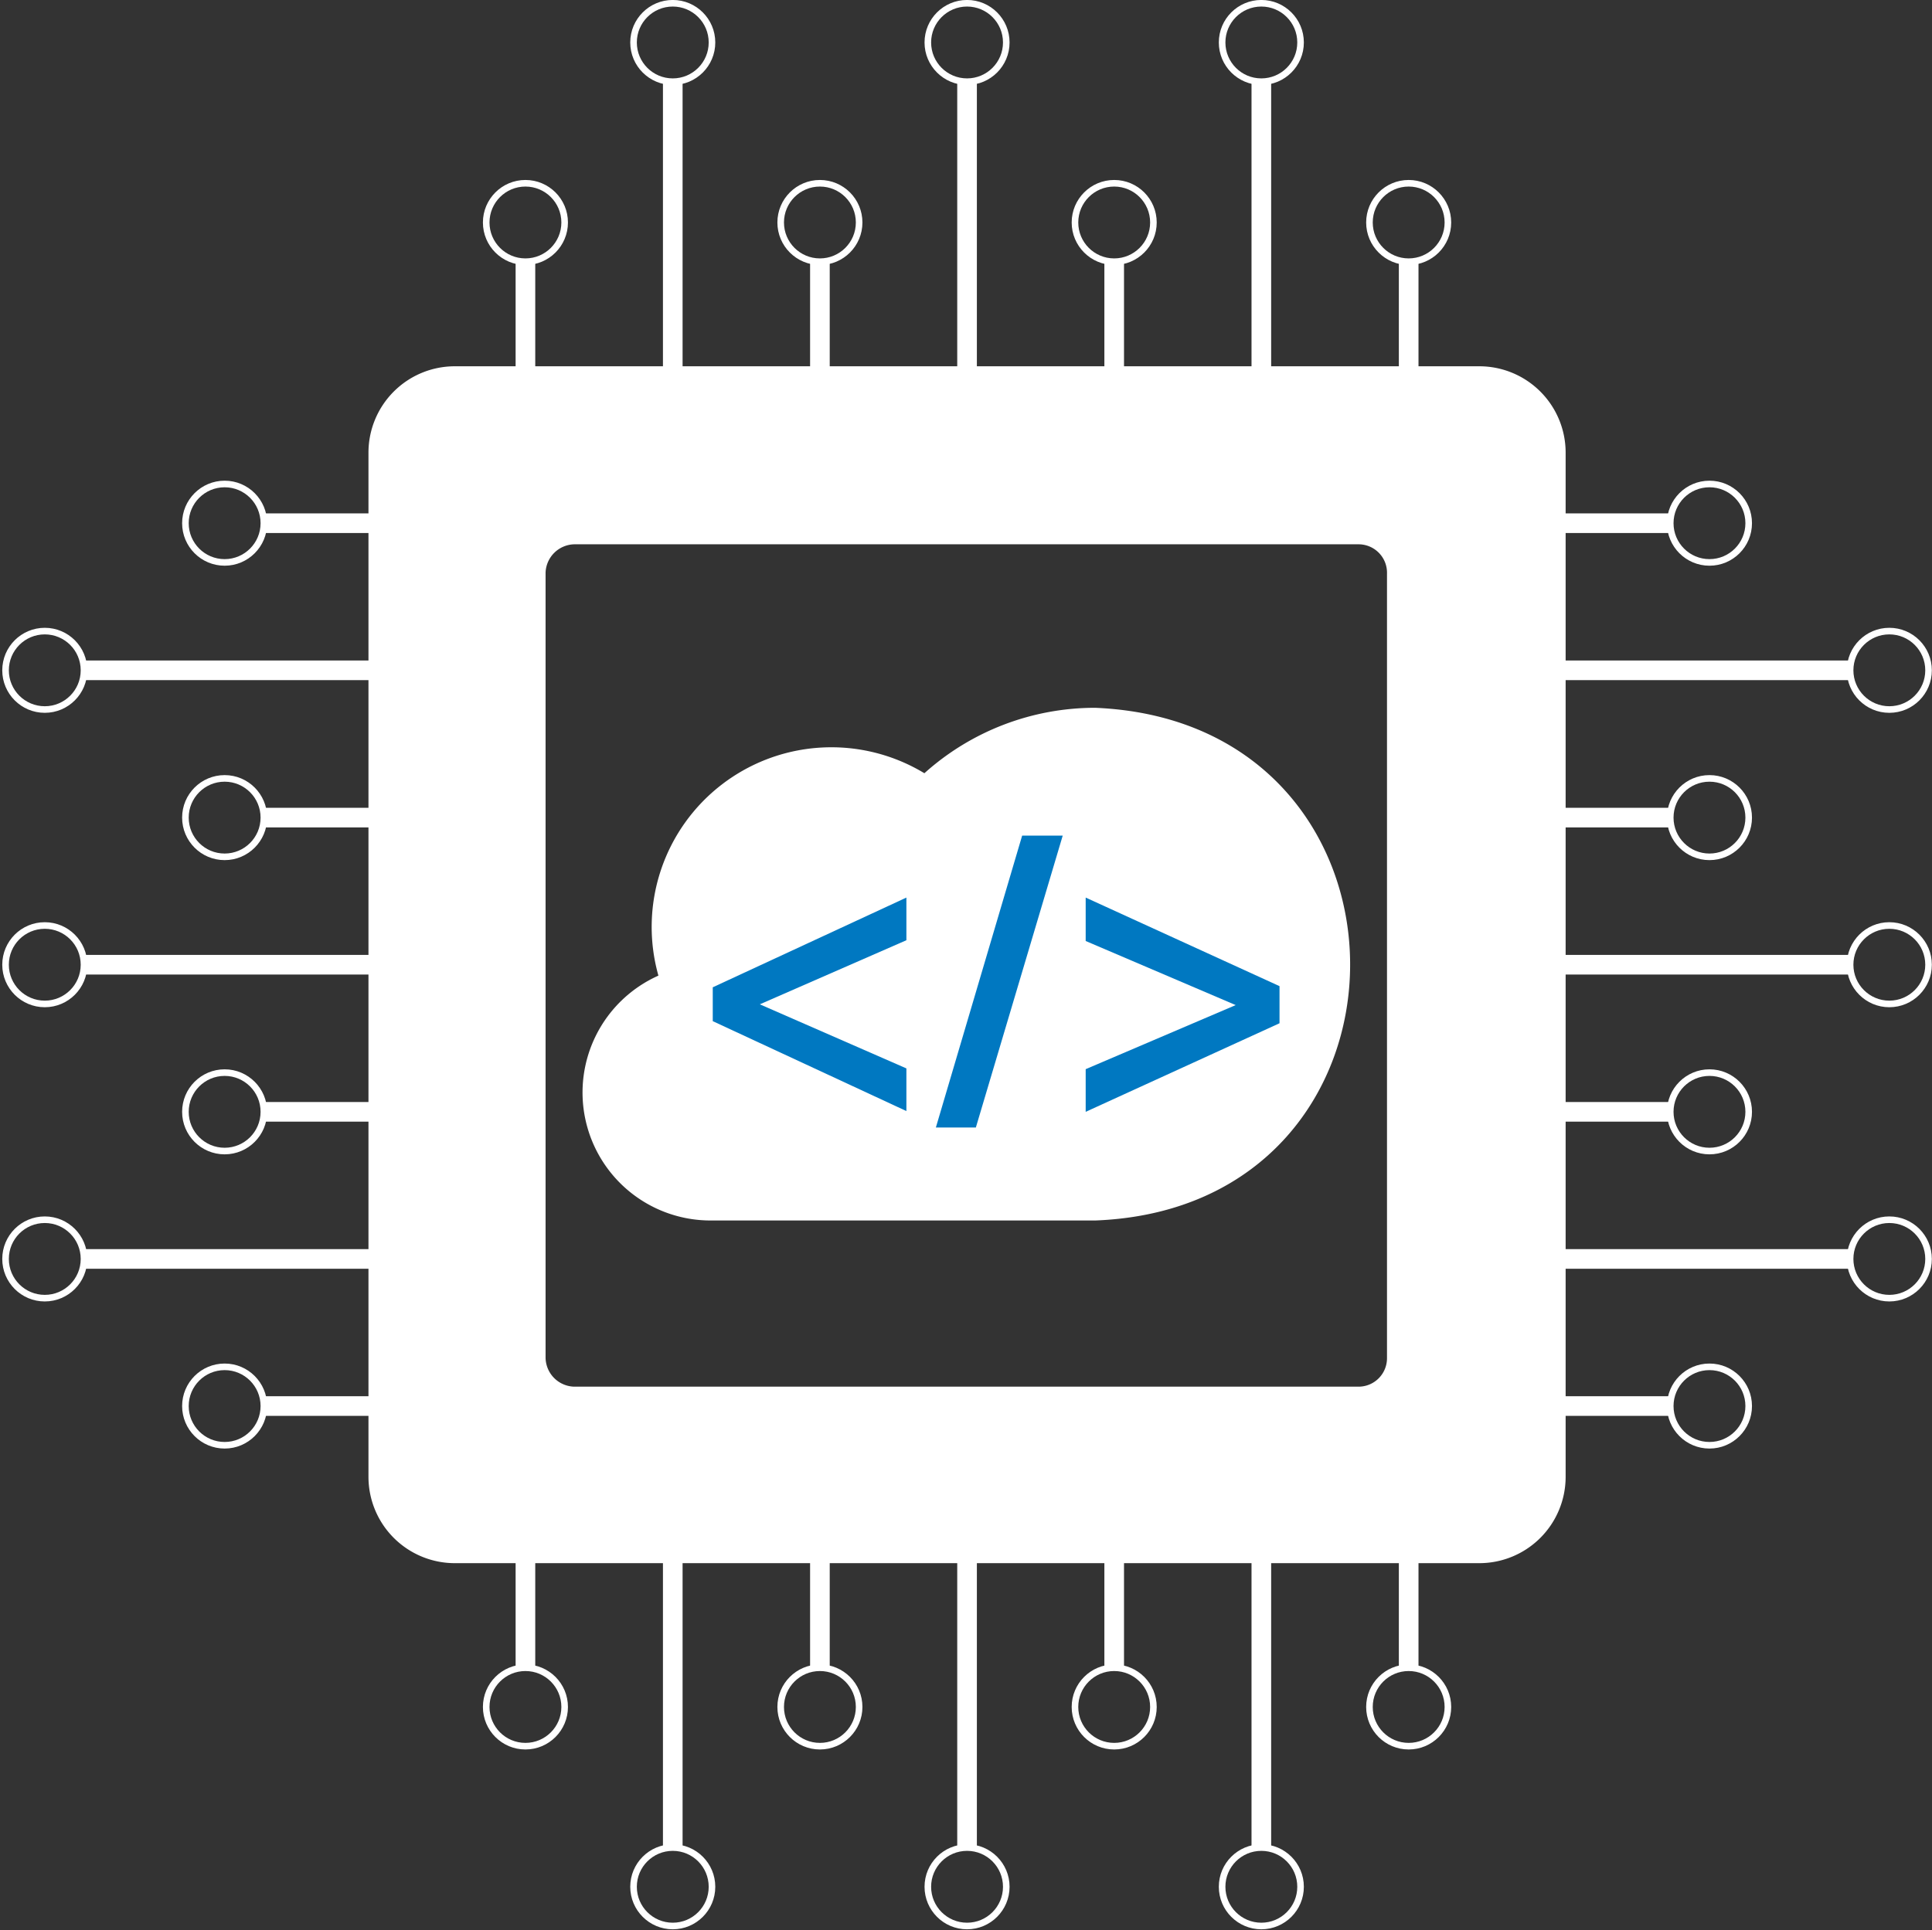 <svg xmlns="http://www.w3.org/2000/svg" xmlns:xlink="http://www.w3.org/1999/xlink" viewBox="0 0 100.97 100.89"><rect x="0" y="0" width="100.97" height="100.89" fill="#333333" stroke="none"/><defs><clipPath id="clip-path"><rect x="-1993.37" y="2291.63" width="1600" height="475.91" style="fill:none"/></clipPath><clipPath id="clip-path-2"><rect x="-2001.49" y="2276.76" width="1616.75" height="1077.83" transform="translate(-2386.22 5631.35) rotate(180)" style="fill:none"/></clipPath><radialGradient id="radial-gradient" cx="29.12" cy="1217.74" r="1645.6" gradientTransform="matrix(-1, 0, 0, 1, -1194.67, 0)" gradientUnits="userSpaceOnUse"><stop offset="0" stop-color="#fff"/><stop offset="0.17" stop-color="#c5c5c5"/><stop offset="0.4" stop-color="gray"/><stop offset="0.6" stop-color="#494949"/><stop offset="0.78" stop-color="#222"/><stop offset="0.91" stop-color="#0a0a0a"/><stop offset="1" stop-color="#010101"/></radialGradient></defs><g style="isolation:isolate"><g id="Capa_1" data-name="Capa 1"><g style="clip-path:url(#clip-path)"><g style="clip-path:url(#clip-path-2)"><circle cx="-1223.79" cy="1217.74" r="1645.6" style="mix-blend-mode:color-dodge;fill:url(#radial-gradient)"/></g></g><path d="M77.31,81.2H23.77a4,4,0,0,1-4-4V23.66a4,4,0,0,1,4-4H77.31a4,4,0,0,1,4,4V77.2A4,4,0,0,1,77.31,81.2ZM30,73h41a2,2,0,0,0,2-2v-41a2,2,0,0,0-2-2.06H30A2.05,2.05,0,0,0,28,29.92v41A2.05,2.05,0,0,0,30,73Z" style="fill:#fff;stroke:#fff;stroke-miterlimit:10;stroke-width:1.026px"/><path d="M57.24,37a13.34,13.34,0,0,0-8.93,3.42A9.39,9.39,0,0,0,34.41,51a6.69,6.69,0,0,0,2.74,12.8H57.24C75,63.12,75,37.74,57.24,37Z" style="fill:#fff"/><line x1="50.54" y1="19.66" x2="50.54" y2="4.28" style="fill:none;stroke:#fff;stroke-miterlimit:10;stroke-width:1.026px"/><circle cx="50.54" cy="2.22" r="2.05" style="fill:none;stroke:#fff;stroke-miterlimit:10;stroke-width:0.344px"/><line x1="58.23" y1="19.66" x2="58.23" y2="13.68" style="fill:none;stroke:#fff;stroke-miterlimit:10;stroke-width:1.026px"/><circle cx="58.23" cy="11.63" r="2.05" style="fill:none;stroke:#fff;stroke-miterlimit:10;stroke-width:0.344px"/><line x1="42.85" y1="19.66" x2="42.85" y2="13.68" style="fill:none;stroke:#fff;stroke-miterlimit:10;stroke-width:1.026px"/><circle cx="42.85" cy="11.63" r="2.05" style="fill:none;stroke:#fff;stroke-miterlimit:10;stroke-width:0.344px"/><line x1="35.16" y1="19.66" x2="35.16" y2="4.28" style="fill:none;stroke:#fff;stroke-miterlimit:10;stroke-width:1.026px"/><circle cx="35.16" cy="2.22" r="2.05" style="fill:none;stroke:#fff;stroke-miterlimit:10;stroke-width:0.344px"/><line x1="27.46" y1="19.66" x2="27.46" y2="13.68" style="fill:none;stroke:#fff;stroke-miterlimit:10;stroke-width:1.026px"/><circle cx="27.46" cy="11.63" r="2.05" style="fill:none;stroke:#fff;stroke-miterlimit:10;stroke-width:0.344px"/><line x1="65.92" y1="19.66" x2="65.92" y2="4.28" style="fill:none;stroke:#fff;stroke-miterlimit:10;stroke-width:1.026px"/><circle cx="65.92" cy="2.22" r="2.05" style="fill:none;stroke:#fff;stroke-miterlimit:10;stroke-width:0.344px"/><line x1="73.62" y1="19.66" x2="73.62" y2="13.68" style="fill:none;stroke:#fff;stroke-miterlimit:10;stroke-width:1.026px"/><circle cx="73.62" cy="11.63" r="2.05" style="fill:none;stroke:#fff;stroke-miterlimit:10;stroke-width:0.344px"/><line x1="19.77" y1="50.43" x2="4.39" y2="50.43" style="fill:none;stroke:#fff;stroke-miterlimit:10;stroke-width:1.026px"/><circle cx="2.34" cy="50.43" r="2.05" style="fill:none;stroke:#fff;stroke-miterlimit:10;stroke-width:0.344px"/><line x1="19.77" y1="42.74" x2="13.79" y2="42.74" style="fill:none;stroke:#fff;stroke-miterlimit:10;stroke-width:1.026px"/><circle cx="11.74" cy="42.74" r="2.05" style="fill:none;stroke:#fff;stroke-miterlimit:10;stroke-width:0.344px"/><line x1="19.77" y1="58.12" x2="13.79" y2="58.12" style="fill:none;stroke:#fff;stroke-miterlimit:10;stroke-width:1.026px"/><circle cx="11.74" cy="58.12" r="2.05" style="fill:none;stroke:#fff;stroke-miterlimit:10;stroke-width:0.344px"/><line x1="19.77" y1="65.81" x2="4.39" y2="65.81" style="fill:none;stroke:#fff;stroke-miterlimit:10;stroke-width:1.026px"/><circle cx="2.34" cy="65.81" r="2.05" style="fill:none;stroke:#fff;stroke-miterlimit:10;stroke-width:0.344px"/><line x1="19.77" y1="73.5" x2="13.79" y2="73.5" style="fill:none;stroke:#fff;stroke-miterlimit:10;stroke-width:1.026px"/><circle cx="11.74" cy="73.5" r="2.05" style="fill:none;stroke:#fff;stroke-miterlimit:10;stroke-width:0.344px"/><line x1="19.77" y1="35.04" x2="4.39" y2="35.04" style="fill:none;stroke:#fff;stroke-miterlimit:10;stroke-width:1.026px"/><circle cx="2.34" cy="35.04" r="2.05" style="fill:none;stroke:#fff;stroke-miterlimit:10;stroke-width:0.344px"/><line x1="19.77" y1="27.35" x2="13.79" y2="27.35" style="fill:none;stroke:#fff;stroke-miterlimit:10;stroke-width:1.026px"/><circle cx="11.74" cy="27.35" r="2.05" style="fill:none;stroke:#fff;stroke-miterlimit:10;stroke-width:0.344px"/><line x1="50.54" y1="81.2" x2="50.54" y2="96.58" style="fill:none;stroke:#fff;stroke-miterlimit:10;stroke-width:1.026px"/><circle cx="50.54" cy="98.63" r="2.05" style="fill:none;stroke:#fff;stroke-miterlimit:10;stroke-width:0.344px"/><line x1="42.85" y1="81.2" x2="42.85" y2="87.18" style="fill:none;stroke:#fff;stroke-miterlimit:10;stroke-width:1.026px"/><circle cx="42.85" cy="89.23" r="2.05" style="fill:none;stroke:#fff;stroke-miterlimit:10;stroke-width:0.344px"/><line x1="58.23" y1="81.2" x2="58.23" y2="87.18" style="fill:none;stroke:#fff;stroke-miterlimit:10;stroke-width:1.026px"/><circle cx="58.23" cy="89.23" r="2.05" style="fill:none;stroke:#fff;stroke-miterlimit:10;stroke-width:0.344px"/><line x1="65.92" y1="81.2" x2="65.92" y2="96.58" style="fill:none;stroke:#fff;stroke-miterlimit:10;stroke-width:1.026px"/><circle cx="65.92" cy="98.63" r="2.05" style="fill:none;stroke:#fff;stroke-miterlimit:10;stroke-width:0.344px"/><line x1="73.62" y1="81.2" x2="73.62" y2="87.18" style="fill:none;stroke:#fff;stroke-miterlimit:10;stroke-width:1.026px"/><circle cx="73.62" cy="89.23" r="2.05" style="fill:none;stroke:#fff;stroke-miterlimit:10;stroke-width:0.344px"/><line x1="35.16" y1="81.2" x2="35.16" y2="96.58" style="fill:none;stroke:#fff;stroke-miterlimit:10;stroke-width:1.026px"/><circle cx="35.16" cy="98.63" r="2.05" style="fill:none;stroke:#fff;stroke-miterlimit:10;stroke-width:0.344px"/><line x1="27.46" y1="81.2" x2="27.46" y2="87.18" style="fill:none;stroke:#fff;stroke-miterlimit:10;stroke-width:1.026px"/><circle cx="27.46" cy="89.23" r="2.05" style="fill:none;stroke:#fff;stroke-miterlimit:10;stroke-width:0.344px"/><line x1="81.31" y1="50.43" x2="96.69" y2="50.43" style="fill:none;stroke:#fff;stroke-miterlimit:10;stroke-width:1.026px"/><circle cx="98.74" cy="50.43" r="2.05" style="fill:none;stroke:#fff;stroke-miterlimit:10;stroke-width:0.344px"/><line x1="81.31" y1="58.12" x2="87.29" y2="58.12" style="fill:none;stroke:#fff;stroke-miterlimit:10;stroke-width:1.026px"/><circle cx="89.34" cy="58.12" r="2.05" style="fill:none;stroke:#fff;stroke-miterlimit:10;stroke-width:0.344px"/><line x1="81.31" y1="42.74" x2="87.29" y2="42.74" style="fill:none;stroke:#fff;stroke-miterlimit:10;stroke-width:1.026px"/><circle cx="89.34" cy="42.74" r="2.05" style="fill:none;stroke:#fff;stroke-miterlimit:10;stroke-width:0.344px"/><line x1="81.31" y1="35.04" x2="96.69" y2="35.04" style="fill:none;stroke:#fff;stroke-miterlimit:10;stroke-width:1.026px"/><circle cx="98.74" cy="35.04" r="2.05" style="fill:none;stroke:#fff;stroke-miterlimit:10;stroke-width:0.344px"/><line x1="81.31" y1="27.35" x2="87.29" y2="27.35" style="fill:none;stroke:#fff;stroke-miterlimit:10;stroke-width:1.026px"/><circle cx="89.34" cy="27.35" r="2.05" style="fill:none;stroke:#fff;stroke-miterlimit:10;stroke-width:0.344px"/><line x1="81.31" y1="65.81" x2="96.69" y2="65.81" style="fill:none;stroke:#fff;stroke-miterlimit:10;stroke-width:1.026px"/><circle cx="98.74" cy="65.81" r="2.05" style="fill:none;stroke:#fff;stroke-miterlimit:10;stroke-width:0.344px"/><line x1="81.31" y1="73.5" x2="87.29" y2="73.5" style="fill:none;stroke:#fff;stroke-miterlimit:10;stroke-width:1.026px"/><circle cx="89.34" cy="73.5" r="2.05" style="fill:none;stroke:#fff;stroke-miterlimit:10;stroke-width:0.344px"/><path d="M66.87,53.49,56.74,58.12V55.89l7.84-3.35v0l-7.84-3.35V46.92l10.13,4.63Z" style="fill:#0078c1"/><path d="M48.91,58.94l4.51-15.26h2.12L51,58.94Z" style="fill:#0078c1"/><path d="M37.25,51.61l10.12-4.69v2.23L39.71,52.5v0l7.66,3.35v2.23l-10.12-4.7Z" style="fill:#0078c1"/></g></g></svg>